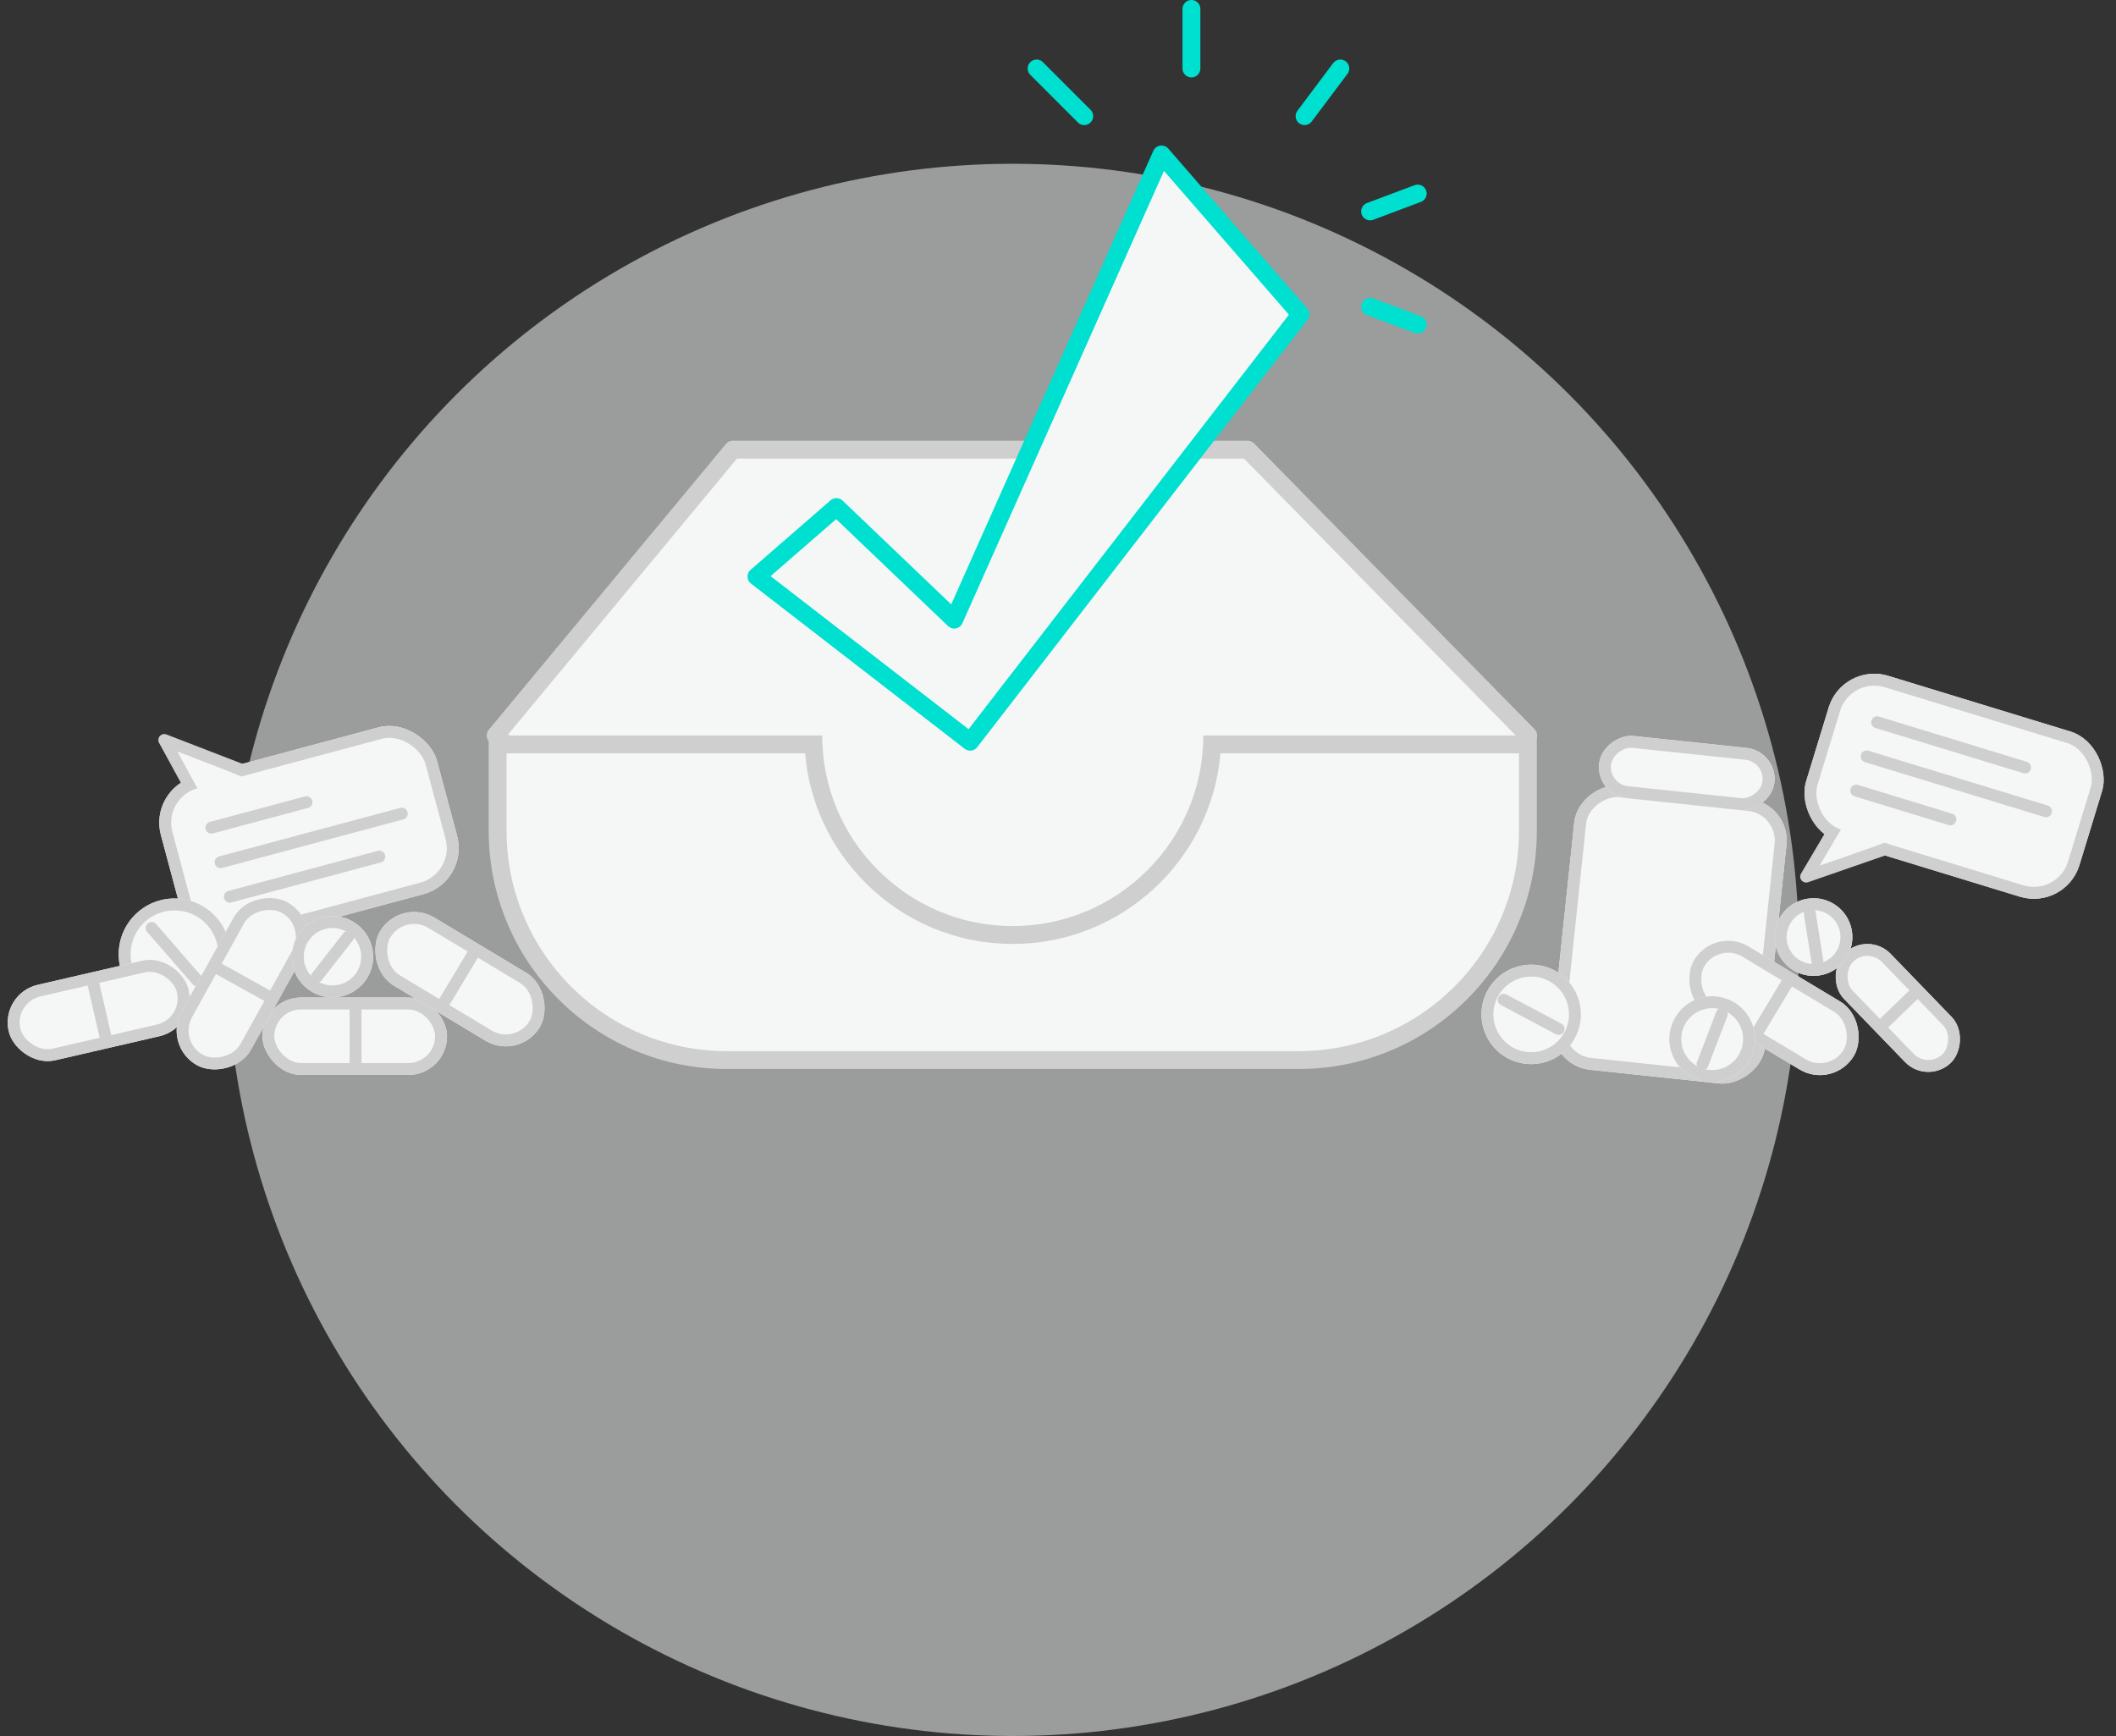<svg xmlns="http://www.w3.org/2000/svg" width="355.316" height="291.5" viewBox="0 0 355.316 291.5">
  <rect x="0" y="0" width="355.316" height="291.5" fill="#333333" stroke="none"/>
  <g id="empty_state" transform="translate(-1345.937 -380.5)">
    <circle id="Ellipse_49" data-name="Ellipse 49" cx="132" cy="132" r="132" transform="translate(1384 408)" fill="#f5f6f6" opacity="0.54"/>
    <g id="Group_553" data-name="Group 553" transform="matrix(0.966, -0.259, 0.259, 0.966, 1369, 505.97)">
      <g id="Group_553-2" data-name="Group 553">
        <g id="Rectangle_306" data-name="Rectangle 306" transform="translate(0 7.266)" fill="#f5f6f6" stroke="#cfcfcf" stroke-width="2">
          <rect width="48" height="29" rx="8" stroke="none"/>
          <rect x="1" y="1" width="46" height="27" rx="7" fill="none"/>
        </g>
        <path id="Path_100" data-name="Path 100" d="M19399,5278.266l-11.318-8.266,1.992,8.22Z" transform="translate(-19383 -5270)" fill="#f5f6f6" stroke="#cfcfcf" stroke-linecap="round" stroke-linejoin="round" stroke-width="2"/>
        <path id="Path_102" data-name="Path 102" d="M19399.967,5271.2l-4.129-3.1-5.418-.139.793,3.235Z" transform="translate(-19383 -5260.9)" fill="#f5f6f6"/>
      </g>
      <line id="Line_196" data-name="Line 196" x2="25.987" transform="translate(8.5 28.266)" fill="none" stroke="#cfcfcf" stroke-linecap="round" stroke-width="2"/>
      <line id="Line_197" data-name="Line 197" x2="31.5" transform="translate(8.5 22.266)" fill="none" stroke="#cfcfcf" stroke-linecap="round" stroke-width="2"/>
      <line id="Line_198" data-name="Line 198" x2="16.538" transform="translate(8.5 16.266)" fill="none" stroke="#cfcfcf" stroke-linecap="round" stroke-width="2"/>
    </g>
    <g id="Group_538" data-name="Group 538" transform="translate(4 -144)">
      <path id="Path_99" data-name="Path 99" d="M19578.447,5210l47.113,48L19591,5295.2l-90.752,2.8-48.086-40,39.828-48Z" transform="translate(-18027 -4610)" fill="#f5f6f6" stroke="#cfcfcf" stroke-linecap="round" stroke-linejoin="round" stroke-width="3"/>
      <g id="Subtraction_1" data-name="Subtraction 1" transform="translate(19447 5370)" fill="#f5f6f6" stroke-linecap="round" stroke-linejoin="round">
        <path d="M -17887.002 -4667.5 L -17983.002 -4667.5 C -17988.201 -4667.5 -17993.242 -4668.518 -17997.986 -4670.525 C -18002.57 -4672.464 -18006.688 -4675.24 -18010.225 -4678.776 C -18013.762 -4682.313 -18016.537 -4686.43 -18018.475 -4691.013 C -18020.482 -4695.759 -18021.5 -4700.801 -18021.5 -4705.999 L -18021.5 -4720.502 L -17968.465 -4720.502 C -17968.098 -4712.129 -17964.654 -4704.302 -17958.676 -4698.324 C -17952.344 -4691.989 -17943.936 -4688.5 -17935.002 -4688.5 C -17917.031 -4688.5 -17902.32 -4702.723 -17901.533 -4720.502 L -17848.498 -4720.502 L -17848.498 -4705.999 C -17848.498 -4700.801 -17849.516 -4695.759 -17851.523 -4691.014 C -17853.459 -4686.432 -17856.236 -4682.315 -17859.775 -4678.777 C -17863.312 -4675.24 -17867.43 -4672.464 -17872.014 -4670.525 C -17876.76 -4668.518 -17881.803 -4667.5 -17887.002 -4667.5 Z" stroke="none"/>
        <path d="M -17887.002 -4669 C -17882.004 -4669 -17877.158 -4669.978 -17872.598 -4671.907 C -17868.193 -4673.77 -17864.234 -4676.438 -17860.836 -4679.837 C -17857.434 -4683.238 -17854.766 -4687.194 -17852.906 -4691.598 C -17850.977 -4696.158 -17849.998 -4701.002 -17849.998 -4705.999 L -17849.998 -4719.002 L -17900.127 -4719.002 C -17901.654 -4701.102 -17916.713 -4687 -17935.002 -4687 C -17944.338 -4687 -17953.121 -4690.645 -17959.736 -4697.263 C -17965.641 -4703.167 -17969.178 -4710.795 -17969.871 -4719.002 L -18020 -4719.002 L -18020 -4705.999 C -18020 -4701.002 -18019.021 -4696.158 -18017.092 -4691.597 C -18015.23 -4687.193 -18012.562 -4683.236 -18009.164 -4679.837 C -18005.766 -4676.438 -18001.807 -4673.77 -17997.402 -4671.907 C -17992.844 -4669.978 -17987.998 -4669 -17983.002 -4669 L -17887.002 -4669 M -17887.002 -4666 L -17983.002 -4666 C -17988.402 -4666 -17993.641 -4667.058 -17998.57 -4669.144 C -18003.334 -4671.158 -18007.611 -4674.042 -18011.285 -4677.716 C -18014.961 -4681.391 -18017.844 -4685.669 -18019.855 -4690.429 C -18021.941 -4695.359 -18023 -4700.597 -18023 -4705.999 L -18023 -4722.002 L -17966.998 -4722.002 C -17966.998 -4713.467 -17963.666 -4705.435 -17957.615 -4699.384 C -17951.566 -4693.333 -17943.535 -4690 -17935.002 -4690 C -17917.355 -4690 -17903 -4704.356 -17903 -4722.002 L -17846.998 -4722.002 L -17846.998 -4705.999 C -17846.998 -4700.597 -17848.057 -4695.359 -17850.143 -4690.429 C -17852.154 -4685.667 -17855.039 -4681.39 -17858.715 -4677.716 C -17862.389 -4674.042 -17866.666 -4671.158 -17871.43 -4669.144 C -17876.361 -4667.058 -17881.602 -4666 -17887.002 -4666 Z" stroke="none" fill="#cfcfcf"/>
      </g>
    </g>
    <line id="Line_188" data-name="Line 188" x1="8" y1="8" transform="translate(1520 392)" fill="none" stroke="#00e0d0" stroke-linecap="round" stroke-width="3"/>
    <line id="Line_189" data-name="Line 189" x2="8" y2="3" transform="translate(1576 432)" fill="none" stroke="#00e0d0" stroke-linecap="round" stroke-width="3"/>
    <line id="Line_191" data-name="Line 191" y1="8" x2="6" transform="translate(1565 392)" fill="none" stroke="#00e0d0" stroke-linecap="round" stroke-width="3"/>
    <line id="Line_192" data-name="Line 192" y1="3" x2="8" transform="translate(1576 413)" fill="none" stroke="#00e0d0" stroke-linecap="round" stroke-width="3"/>
    <line id="Line_190" data-name="Line 190" y1="10" transform="translate(1546 382)" fill="none" stroke="#00e0d0" stroke-linecap="round" stroke-width="3"/>
    <g id="Group_545" data-name="Group 545" transform="translate(907.348 -877.565) rotate(49)">
      <g id="Ellipse_51" data-name="Ellipse 51" transform="translate(1368 568)" fill="#f5f6f6" stroke="#cfcfcf" stroke-width="2">
        <circle cx="9.368" cy="9.368" r="9.368" stroke="none"/>
        <circle cx="9.368" cy="9.368" r="8.368" fill="none"/>
      </g>
      <line id="Line_194" data-name="Line 194" x2="11.71" transform="translate(1371.513 577.368)" fill="none" stroke="#cfcfcf" stroke-linecap="round" stroke-width="2"/>
    </g>
    <g id="Group_540" data-name="Group 540" transform="translate(1389.723 547.973)">
      <g id="Rectangle_302" data-name="Rectangle 302" transform="translate(0.277 0.027)" fill="#f5f6f6" stroke="#cfcfcf" stroke-width="2">
        <rect width="31" height="13" rx="6.5" stroke="none"/>
        <rect x="1" y="1" width="29" height="11" rx="5.5" fill="none"/>
      </g>
      <line id="Line_193" data-name="Line 193" y2="11.729" transform="translate(15.917 0.726)" fill="none" stroke="#cfcfcf" stroke-width="2"/>
    </g>
    <g id="Group_544" data-name="Group 544" transform="translate(1345.66 547.369) rotate(-13)">
      <g id="Rectangle_302-2" data-name="Rectangle 302" transform="translate(0.277 0.027)" fill="#f5f6f6" stroke="#cfcfcf" stroke-width="2">
        <rect width="31" height="13" rx="6.5" stroke="none"/>
        <rect x="1" y="1" width="29" height="11" rx="5.5" fill="none"/>
      </g>
      <line id="Line_193-2" data-name="Line 193" y2="11.729" transform="translate(15.917 0.726)" fill="none" stroke="#cfcfcf" stroke-width="2"/>
    </g>
    <g id="Group_541" data-name="Group 541" transform="matrix(0.485, -0.875, 0.875, 0.485, 1373.211, 556.146)">
      <g id="Rectangle_302-3" data-name="Rectangle 302" transform="translate(0)" fill="#f5f6f6" stroke="#cfcfcf" stroke-width="2">
        <rect width="31.276" height="13.292" rx="6.646" stroke="none"/>
        <rect x="1" y="1" width="29.276" height="11.292" rx="5.646" fill="none"/>
      </g>
      <line id="Line_193-3" data-name="Line 193" y2="11.729" transform="translate(15.917 0.726)" fill="none" stroke="#cfcfcf" stroke-width="2"/>
    </g>
    <g id="Group_549" data-name="Group 549" transform="matrix(0.995, 0.105, -0.105, 0.995, 68.615, -166.237)">
      <g id="Rectangle_302-4" data-name="Rectangle 302" transform="translate(1604.182 560) rotate(-90)" fill="#f5f6f6" stroke="#cfcfcf" stroke-width="2">
        <rect width="48" height="35.818" rx="7" stroke="none"/>
        <rect x="1" y="1" width="46" height="33.818" rx="6" fill="none"/>
      </g>
      <g id="Rectangle_303" data-name="Rectangle 303" transform="translate(1607.301 514) rotate(-90)" fill="#f5f6f6" stroke="#cfcfcf" stroke-width="2">
        <rect width="10.48" height="29.58" rx="5.24" stroke="none"/>
        <rect x="1" y="1" width="8.48" height="27.58" rx="4.24" fill="none"/>
      </g>
    </g>
    <g id="Group_543" data-name="Group 543" transform="translate(1433.154 558.667) rotate(-149)">
      <g id="Rectangle_302-5" data-name="Rectangle 302" transform="translate(0 0)" fill="#f5f6f6" stroke="#cfcfcf" stroke-width="2">
        <rect width="31.276" height="13.292" rx="6.646" stroke="none"/>
        <rect x="1" y="1" width="29.276" height="11.292" rx="5.646" fill="none"/>
      </g>
      <line id="Line_193-4" data-name="Line 193" y1="11.729" transform="translate(15.917 0.838)" fill="none" stroke="#cfcfcf" stroke-width="2"/>
    </g>
    <g id="Group_548" data-name="Group 548" transform="translate(1653.809 563.502) rotate(-149)">
      <g id="Rectangle_302-6" data-name="Rectangle 302" transform="translate(0 0)" fill="#f5f6f6" stroke="#cfcfcf" stroke-width="2">
        <rect width="31.276" height="13.292" rx="6.646" stroke="none"/>
        <rect x="1" y="1" width="29.276" height="11.292" rx="5.646" fill="none"/>
      </g>
      <line id="Line_193-5" data-name="Line 193" y1="11.729" transform="translate(15.917 0.838)" fill="none" stroke="#cfcfcf" stroke-width="2"/>
    </g>
    <g id="Group_551" data-name="Group 551" transform="matrix(0.695, 0.719, -0.719, 0.695, 1659.633, 536.759)">
      <g id="Rectangle_302-7" data-name="Rectangle 302" transform="translate(0 0)" fill="#f5f6f6" stroke="#cfcfcf" stroke-width="2">
        <rect width="25.611" height="10.885" rx="5.442" stroke="none"/>
        <rect x="1" y="1" width="23.611" height="8.885" rx="4.442" fill="none"/>
      </g>
      <line id="Line_193-6" data-name="Line 193" y1="9.604" transform="translate(13.034 0.686)" fill="none" stroke="#cfcfcf" stroke-width="2"/>
    </g>
    <g id="Group_546" data-name="Group 546" transform="matrix(-0.616, 0.788, -0.788, -0.616, 2701.619, -188.119)">
      <g id="Ellipse_51-2" data-name="Ellipse 51" transform="translate(1368 568)" fill="#f5f6f6" stroke="#cfcfcf" stroke-width="2">
        <circle cx="6.822" cy="6.822" r="6.822" stroke="none"/>
        <circle cx="6.822" cy="6.822" r="5.822" fill="none"/>
      </g>
      <line id="Line_194-2" data-name="Line 194" x2="8.528" transform="translate(1370.558 574.823)" fill="none" stroke="#cfcfcf" stroke-linecap="round" stroke-width="2"/>
    </g>
    <g id="Group_547" data-name="Group 547" transform="matrix(0.883, 0.469, -0.469, 0.883, 658.043, -603.594)">
      <g id="Ellipse_51-3" data-name="Ellipse 51" transform="translate(1368 568)" fill="#f5f6f6" stroke="#cfcfcf" stroke-width="2">
        <circle cx="8.35" cy="8.35" r="8.35" stroke="none"/>
        <circle cx="8.35" cy="8.35" r="7.35" fill="none"/>
      </g>
      <line id="Line_194-3" data-name="Line 194" x2="10.438" transform="translate(1371.131 576.35)" fill="none" stroke="#cfcfcf" stroke-linecap="round" stroke-width="2"/>
    </g>
    <g id="Group_550" data-name="Group 550" transform="matrix(0.358, -0.934, 0.934, 0.358, 603.895, 1633.493)">
      <g id="Ellipse_51-4" data-name="Ellipse 51" transform="translate(1368 568)" fill="#f5f6f6" stroke="#cfcfcf" stroke-width="2">
        <circle cx="7.192" cy="7.192" r="7.192" stroke="none"/>
        <circle cx="7.192" cy="7.192" r="6.192" fill="none"/>
      </g>
      <line id="Line_194-4" data-name="Line 194" x2="8.99" transform="translate(1370.697 575.192)" fill="none" stroke="#cfcfcf" stroke-linecap="round" stroke-width="2"/>
    </g>
    <g id="Group_552" data-name="Group 552" transform="translate(2002.891 -909.628) rotate(81)">
      <g id="Ellipse_51-5" data-name="Ellipse 51" transform="translate(1368 568)" fill="#f5f6f6" stroke="#cfcfcf" stroke-width="2">
        <circle cx="6.523" cy="6.523" r="6.523" stroke="none"/>
        <circle cx="6.523" cy="6.523" r="5.523" fill="none"/>
      </g>
      <line id="Line_194-5" data-name="Line 194" x2="8.154" transform="translate(1370.446 574.523)" fill="none" stroke="#cfcfcf" stroke-linecap="round" stroke-width="2"/>
    </g>
    <g id="Group_554" data-name="Group 554" transform="translate(497.453 -372.66) rotate(17)">
      <g id="Group_553-3" data-name="Group 553">
        <g id="Rectangle_306-2" data-name="Rectangle 306" transform="translate(1360 488)" fill="#f5f6f6" stroke="#cfcfcf" stroke-width="2">
          <rect width="48" height="29" rx="8" stroke="none"/>
          <rect x="1" y="1" width="46" height="27" rx="7" fill="none"/>
        </g>
        <path id="Path_100-2" data-name="Path 100" d="M19399,5270l-11.318,8.266,1.992-8.22Z" transform="translate(-18023 -4754)" fill="#f5f6f6" stroke="#cfcfcf" stroke-linecap="round" stroke-linejoin="round" stroke-width="2"/>
        <path id="Path_102-2" data-name="Path 102" d="M19399.967,5267.965l-4.129,3.1-5.418.139.793-3.235Z" transform="translate(-18023 -4754)" fill="#f5f6f6"/>
      </g>
      <line id="Line_196-2" data-name="Line 196" x2="25.987" transform="translate(1368.5 496)" fill="none" stroke="#cfcfcf" stroke-linecap="round" stroke-width="2"/>
      <line id="Line_197-2" data-name="Line 197" x2="31.5" transform="translate(1368.5 502)" fill="none" stroke="#cfcfcf" stroke-linecap="round" stroke-width="2"/>
      <line id="Line_198-2" data-name="Line 198" x2="16.538" transform="translate(1368.5 508)" fill="none" stroke="#cfcfcf" stroke-linecap="round" stroke-width="2"/>
    </g>
    <path id="Path_11" data-name="Path 11" d="M19599,5259.143l-50.285,75.429L19511,5309.428l12.57-12.571,21.043,17.459,29.244-80.316Z" transform="matrix(0.998, 0.07, -0.07, 0.998, -17627.352, -6187.269)" fill="#f5f6f6" stroke="#00e0d0" stroke-linecap="round" stroke-linejoin="round" stroke-width="3"/>
  </g>
</svg>
